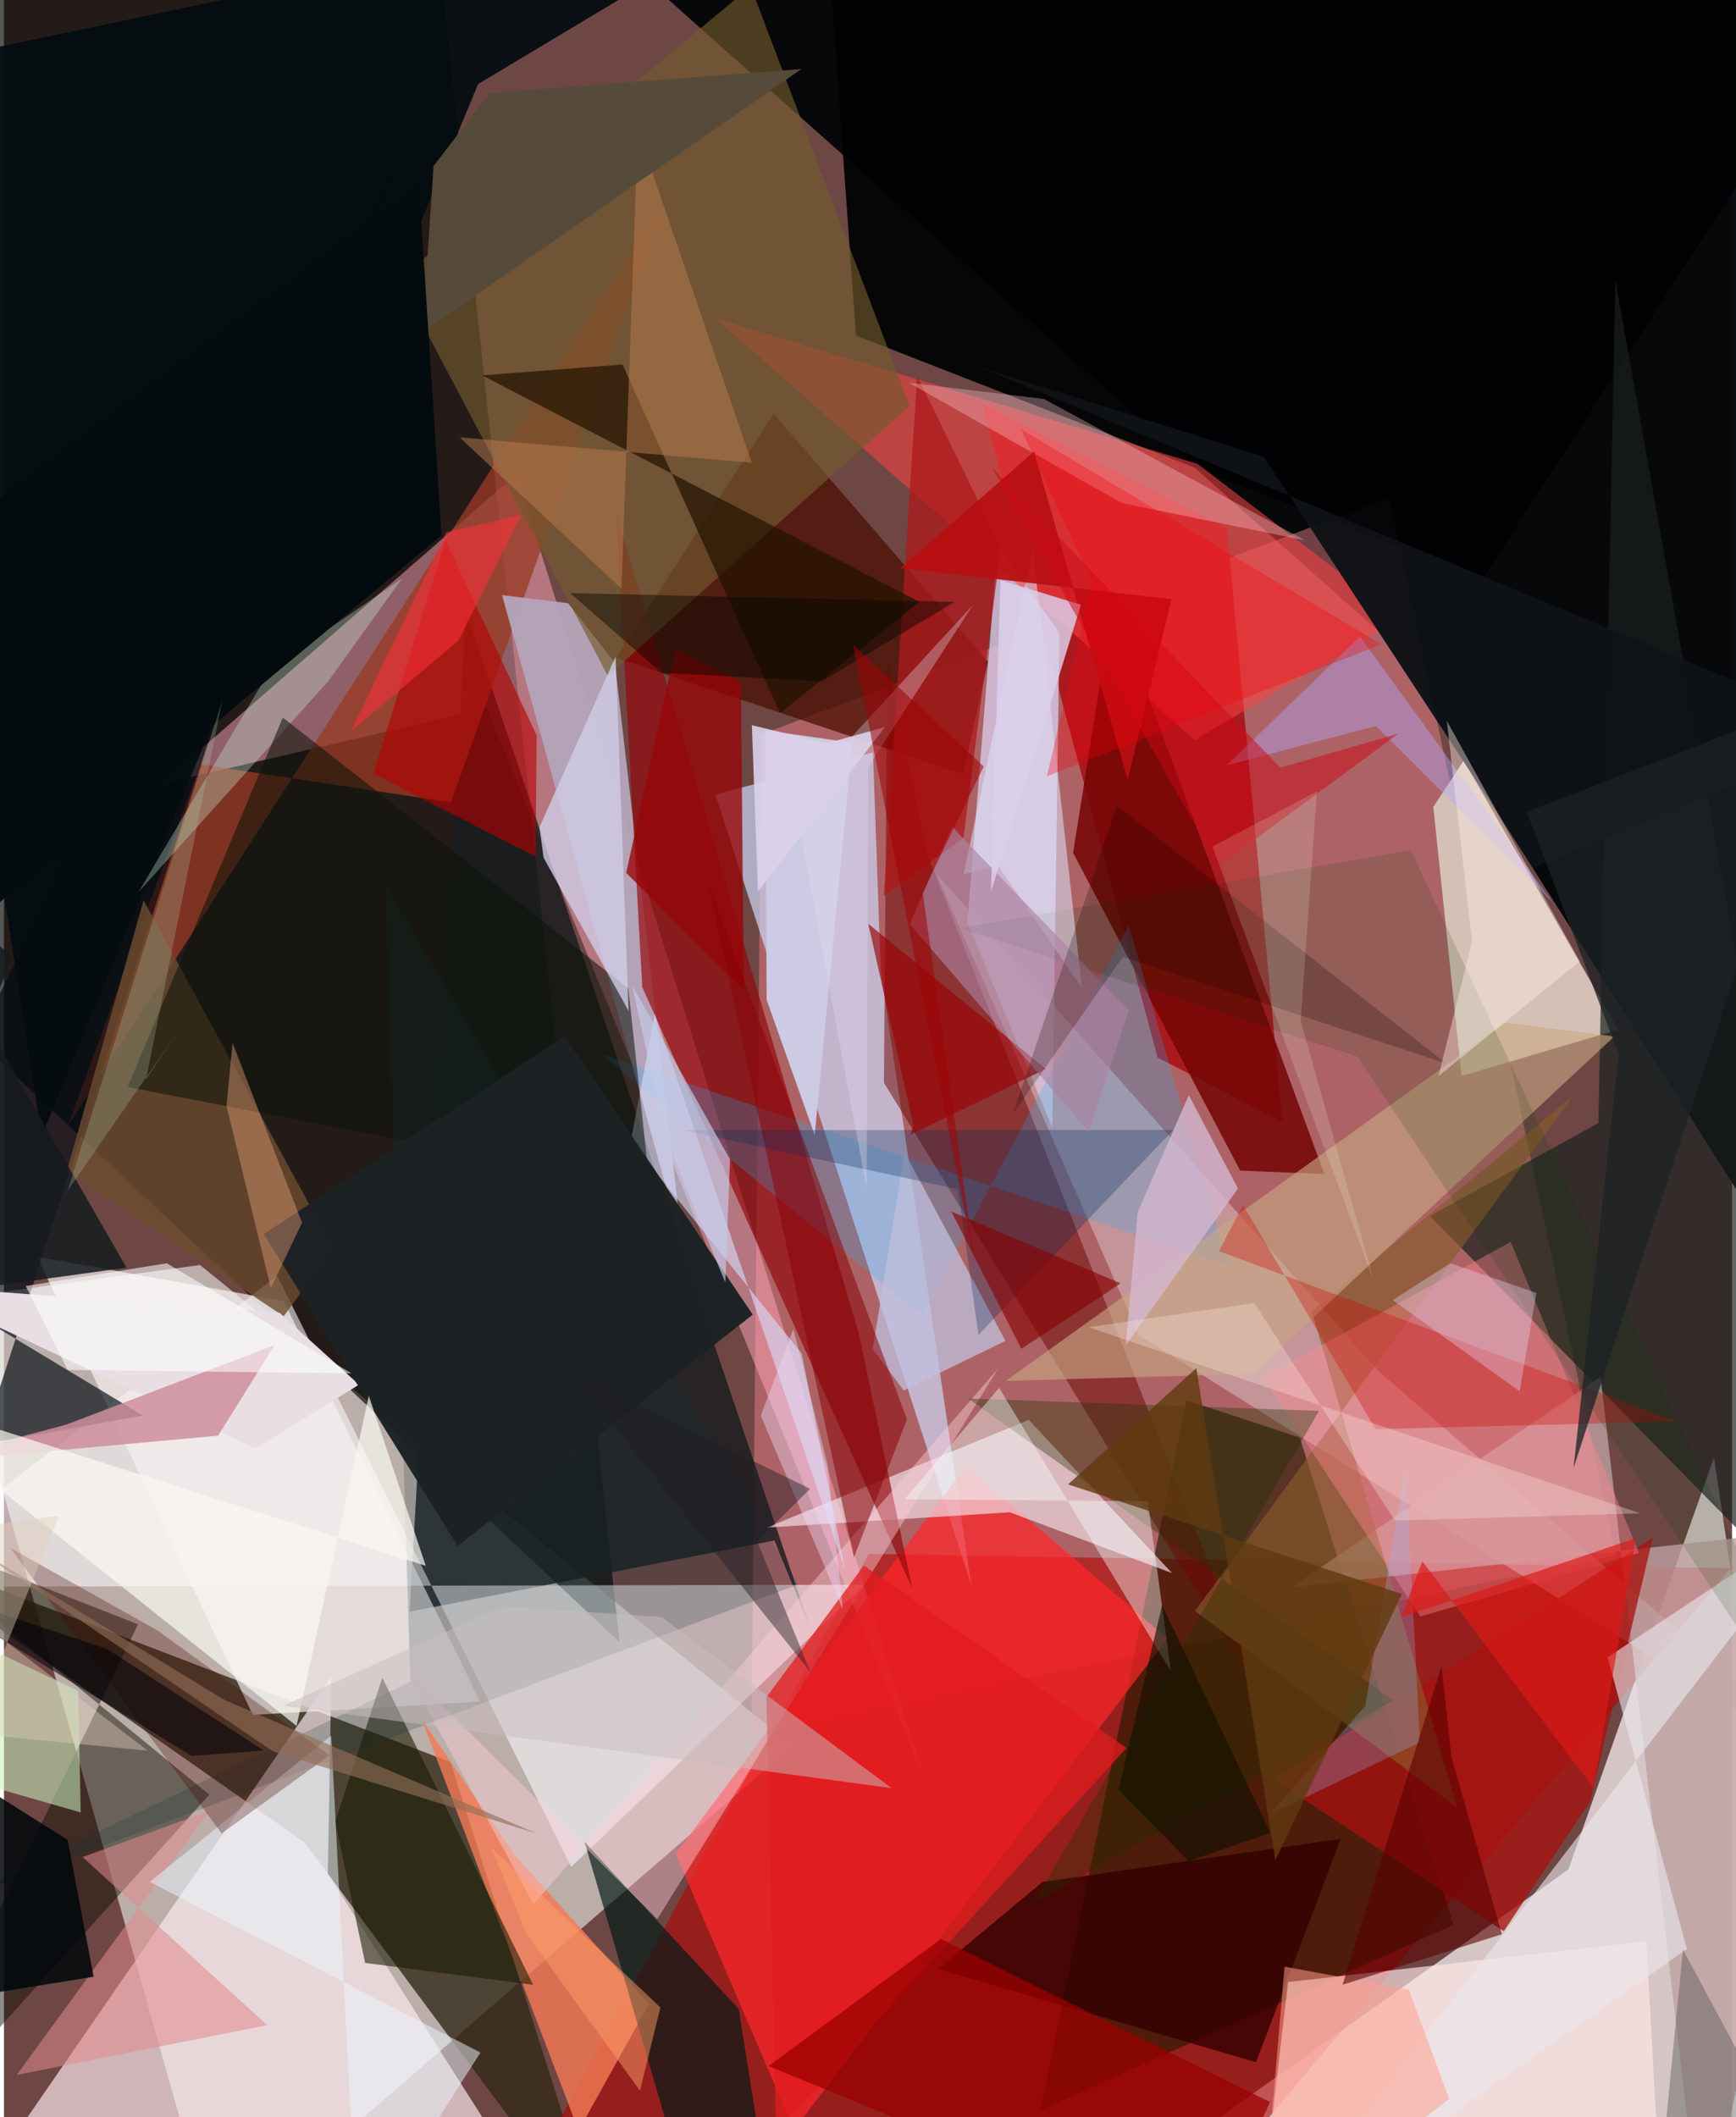 <svg xmlns="http://www.w3.org/2000/svg" width="228" height="278" viewBox="0 0 836 1024"><path fill="#6e4745" d="M0 0h836v1024H0z"/><path fill="#d9d6d1" fill-opacity=".718" d="M94.868 611.85l286.71 232.53L102.384 1086-26.738 628.33z"/><path fill="#040709" fill-opacity=".973" d="M251.945-62L898-19.032l-11.72 670.584-216.46-341.908z"/><path fill="#fef8f9" fill-opacity=".71" d="M827.257 704.952L884.23 1086l-322.51-43.177 195.082-138.61z"/><path fill="#000705" fill-opacity=".675" d="M206.153-62l91.615 856.246L-21.966 494.51-12.558-62z"/><path fill="#ff8992" fill-opacity=".431" d="M779.826 752.288l-418.245 87.19 4.856-484.276 303.636-114.44z"/><path fill="#322917" fill-opacity=".792" d="M216.035 852.291L290.413 1086 145.538 891.206-62 745.83z"/><path fill="#b30200" fill-opacity=".584" d="M418.325 751.56l-149.059 272.776L559.868 1086l275.456-327.48z"/><path fill="#ffa8bd" fill-opacity=".49" d="M233.594 342.543l212.207 519.35-197.857-632.538L75.938 379.17z"/><path fill="#fdeaf0" fill-opacity=".675" d="M158.388 810.88l-1.709 95.378L270.744 1086H-31.36z"/><path fill="#a91a1f" d="M618.453 542.476l-60.334-30.936-84.954-316.29 118.419 60.007z"/><path fill="#d5c0b6" d="M705.162 520.4l75.841-22.398-74.818-130.165-14.71 22.471z"/><path fill="#cddbfc" fill-opacity=".682" d="M420.402 363.937l-76.227 20.372 123.789 382.382-43.78-296.853z"/><path fill="#281900" fill-opacity=".639" d="M701.232 930.99l-199.823 89.72 70.646-343.466 54.84 18.1z"/><path fill="#1a1c20" fill-opacity=".824" d="M390.036 787.265L223.449 295.669l-27.191 483.864 176.422-34.436z"/><path fill="#fcf9ff" fill-opacity=".573" d="M-62 767.515l194.185-150.508 142.243 285.949L416.33 766.473z"/><path fill="#d8c9e9" fill-opacity=".78" d="M507.154 545.39l-41.101-99.34 14.67-182.563 29.886 42.668z"/><path fill="#ff2629" fill-opacity=".718" d="M382.194 1030.09l180.6-237.574-97.264-83.442-140.6 187.476z"/><path fill="#dbc3cb" fill-opacity=".506" d="M664.642 662.918L898 864.678 548.941 645.707 451 422.535z"/><path fill="#010304" fill-opacity=".949" d="M898-2.682L715.11 280.4 412.176 162.285 400.455-1.407z"/><path fill="#1a201f" fill-opacity=".694" d="M771.319 543.177l-81.474 44.956L898 799.977 779.556 135.446z"/><path fill="#f2e0e9" fill-opacity=".675" d="M495.791 686.757l69.272 74.087-78.406-29.39-117.673 7.384z"/><path fill="#4b0e00" fill-opacity=".725" d="M476.007 319.999L372.35 200.101l-76.145 117.983 167.852 56.39z"/><path fill="#f7f0f1" fill-opacity=".686" d="M135.315 629.256l95.067 193.723-110.012 6.452-104.3-221.59z"/><path fill="#993b25" fill-opacity=".769" d="M320.217 95.93L30.85 544.684l64.134-174.988 121.25 18.386z"/><path fill="#b4a4b9" fill-opacity=".969" d="M328.39 603.418l-32.874-282.81-22.567-28.843-31.966-3.923z"/><path fill="#6c0603" fill-opacity=".51" d="M609.636 823.125L425.703 523.684l1.637-203.905 19.25 93.224z"/><path fill="#000a12" fill-opacity=".659" d="M-10.927 698.713l78.201-14.063L-62 606.84 189.014 79.58z"/><path fill="#93070b" fill-opacity=".675" d="M308.816 477.522l130.578 290.735-25.711-122.929-117.599-397.463z"/><path fill="#fd4141" fill-opacity=".553" d="M576.035 357.976L344.283 154.018 577.46 224.37l97.798 74.758z"/><path fill="#ffe8e8" fill-opacity=".663" d="M794.596 938.955l-173.389 19.684-11.05 94.994 192.366 31.127z"/><path fill="#0f0d00" fill-opacity=".471" d="M-62 735.944L99.364 868.018-62 1047.1 64.875 785.62z"/><path fill="#040c0f" fill-opacity=".933" d="M18.221 549.424l211.172-508.78L400.817-62-62 35.123z"/><path fill="#750505" fill-opacity=".863" d="M598.053 566.182L517.208 412.46l19.398-121.704 102.188 277.101z"/><path fill="#f47954" fill-opacity=".808" d="M311.989 969.305l-65.199-72.45-44.744-65.293 75.95 198.951z"/><path fill="#011a17" fill-opacity=".675" d="M322.322 1033.284L373.605 1086 355.48 971.691l-74.54-80.684z"/><path fill="#6d4c2f" fill-opacity=".808" d="M67.55 435.404L30.41 566.309 135.3 636.65l23.964-32.897z"/><path fill="#bea0a0" fill-opacity=".788" d="M772.4 665.963L821.448 1086 898 737.308l-275.235 30.42z"/><path fill="#735a2d" fill-opacity=".647" d="M191.04 135.142L361.263-6.512l76.9 202.834-146.004 130.596z"/><path fill="#1faffb" fill-opacity=".235" d="M592.506 612.569l-48.407-164.822-100.012 188.547L289.1 509.85z"/><path fill="#a61210" fill-opacity=".776" d="M767.466 871.14l-41.898 62.93-111.201-73.354L797.672 743.79z"/><path fill="#cdcae3" d="M410.444 359.257l-42.097-6.016.615 130.36 23.246 65.406z"/><path fill="#c8f0bc" fill-opacity=".561" d="M37.118 876.602l-1.196-58.767-82.877-39.394L-62 848.161z"/><path fill="#e9dee4" d="M-45.344 621.707l178.64 13.22 38.475 34.787-50.056 30.786z"/><path fill="#fcd0db" fill-opacity=".435" d="M316.089 928.205L193.89 806.76l62.338 114.273L481.035 661.8z"/><path fill="#b70000" fill-opacity=".608" d="M178.716 374.132l34.872-112.894 44.106 94.418-.505 58.651z"/><path fill="#330001" fill-opacity=".816" d="M451.91 952.32l153.8 45.1 40.949-107.984-144.273 20.807z"/><path fill="#171a00" fill-opacity=".573" d="M256.002 959.993l-72.95-148.542-22.85 69.746 14.535 68.2z"/><path fill="#d5e0ff" fill-opacity=".588" d="M303.204 551.91l82.673 102.701 21.115 104.92-92.111-268.996z"/><path fill="#0f1216" fill-opacity=".965" d="M609.505 220.957l-137.24-43.311L898 354.576l-158.191 65.12z"/><path fill="#895a2c" fill-opacity=".647" d="M576.179 779.188L759.393 529.74 632.677 634.274l70.382 240.007z"/><path fill="#c0bedd" fill-opacity=".761" d="M435.664 557.183l-15.378 95.257 14.985 20.069 49.209-23.966z"/><path fill="#c9a784" fill-opacity=".616" d="M726.35 494.618l52.666 6.688-174.84 163.16-119.535 3.427z"/><path fill="#ad191b" fill-opacity=".761" d="M482.256 264.714L464.19 405.168l-38.55 28.255 16.164-251.63z"/><path fill="#ff8791" fill-opacity=".404" d="M790.998 751.116L685.24 781.824l-76.13-115.67 119.81-65.449z"/><path fill="#970507" fill-opacity=".78" d="M356.498 329.79l-31.626-16.099-23.843 108.493 56.895 56.677z"/><path fill="#d6ffeb" fill-opacity=".302" d="M156.855 329.49l35.714-49.68-63.4 43.481L65.12 431.44z"/><path fill="#ffcbd5" fill-opacity=".337" d="M629.515 261.394l-126.412-68.417-65.433-7.894 103.164 58.243z"/><path fill="#231300" fill-opacity=".71" d="M442.926 291.087L231.301 181.549l67.935-5.242 76.172 168.625z"/><path fill="#0e130a" fill-opacity=".553" d="M302.038 478.042l10.524 96.622L59.815 525.76l75.084-178.698z"/><path fill="#e9e8ed" fill-opacity=".608" d="M775.805 801.585l38.363 141.071L609.59 1086l272.958-355.389z"/><path fill="#d0cce5" fill-opacity=".792" d="M295.89 317.556l-36.834 82.494 2.011 14.835 41.122 74.105z"/><path fill="#113136" fill-opacity=".204" d="M184.509 427.697L384.173 766.34-29.296 921.866l225.942-108.472z"/><path fill="#ce8e9c" fill-opacity=".847" d="M30.123 689.051l100.835-38.515-27.366 43.855-143.025 13.083z"/><path fill="#1c2125" fill-opacity=".969" d="M362.243 635.836L271.091 501.13l-145.364 95.76 93.743 150.862z"/><path fill="#fbf9f4" fill-opacity=".698" d="M176.505 675.12l-34.97 159.652L-62 672.367l266.07 84.984z"/><path fill="#cf0700" fill-opacity=".325" d="M663.578 691.24l-64.222-108.526-11.528 22.455 221.54 82.279z"/><path fill="#e1898b" fill-opacity=".553" d="M38.044 898.219l61.352-22.421-93.21 127.753 121.193-24.07z"/><path fill="#890306" fill-opacity=".533" d="M436.825 686.465l-25.618 66.734-18.945-87.195-51.624-239.119z"/><path fill="#003d00" fill-opacity=".145" d="M654.728 510.948L898 876.216 680.602 411.269l-218.617 37.605z"/><path fill="#243200" fill-opacity=".357" d="M636.198 682.412l-138.28 238.26 174.296-98.287-205.829-145.991z"/><path fill="#f2ffff" fill-opacity=".412" d="M564.532 808.284l-11.177-82.197-117.679-.939 45.741-53.911z"/><path fill="#dde1fa" fill-opacity=".549" d="M464.248 422.834l33.424-157.7 23.817 212.699-40.474-59.044z"/><path fill="#00080b" fill-opacity=".859" d="M43.385 956.087l-87.056 14.018L-62 831.253l92.83 58.678z"/><path fill="#151b1e" fill-opacity=".851" d="M3.938 462.972L-62 629.852l121.277-16.73L-62 402.137z"/><path fill="#bd7f50" fill-opacity=".494" d="M220.456 211.536l78.283 73.2 7.912-221.775 55.127 160.848z"/><path fill="#e31c1e" fill-opacity=".745" d="M543.024 845.448l-127.003-88.291-47.16 63.698 4.617 210.328z"/><path fill="#9b0000" fill-opacity=".737" d="M453.27 937.829l-83.35 61.444L580.648 1086l31.856-69.308z"/><path fill="#b0a9fd" fill-opacity=".424" d="M656.009 307.91l93.238 128.56-85.5-85.361-72.215 19.032z"/><path fill="#eaf8fc" fill-opacity=".506" d="M230.525 992.756L170.927 1086 158.32 839.494l-87.872 70.671z"/><path fill="#480800" fill-opacity=".306" d="M105.317 886.759l52.179-37.772-83.002-60.263-71.56-40.146z"/><path fill="#d4b7d0" fill-opacity=".796" d="M542.66 650.67l5.834-64.443 24.7-56.578 23.76 45.214z"/><path fill="#0c2a5a" fill-opacity=".298" d="M565.685 546.49l-94.251 99.176-9.9-70.46L328.56 546.6z"/><path fill="#c9bdbf" fill-opacity=".498" d="M135.195 824.977l294.235 39.895-111.228-82.726-77.06-5.288z"/><path fill="#b80e12" fill-opacity=".925" d="M564.796 289.795L543.63 377.24l-45.272-158.856-64.601 56.373z"/><path fill="#ff9d8d" fill-opacity=".533" d="M619.52 951.212l60.087 11.063 19.52 52.857L607.961 1086z"/><path fill="#96b4f8" fill-opacity=".267" d="M685.051 842.744l-7.009-133.282-19.466 115.58-46.325 52.53z"/><path fill="#e89f79" fill-opacity=".427" d="M144.205 591.37l-33.624-86.96-2.912 30.5 21.424 88.06z"/><path fill="#9a0105" fill-opacity=".655" d="M418.155 446.836l85.855 70.182-65.611 31.848 1.602-4.52z"/><path fill="#564b3b" fill-opacity=".992" d="M202.503 160.605l5.319-80.305 27.137-35.309 150.853-11.62z"/><path fill="#030b0e" d="M-61.202 285.652L-62 486.182 211.698 258.94 200.767 89.792z"/><path fill="#dd1916" fill-opacity=".682" d="M789.527 743.96l-113.818 38.372 10.496-27.17 82.806 109.592z"/><path fill="#dfd2ec" fill-opacity=".38" d="M733.262 672.953l-61.429-44.137 27.8-17.814 41.708 14.348z"/><path fill="#ab83a2" fill-opacity=".631" d="M544.078 488.716l-19.176 58.842-86.67-100.589 20.44-47.109z"/><path fill="#dcd1eb" fill-opacity=".824" d="M505.5 342.982l-28.016 88.232 4.587-150.583 38.933 11.859z"/><path fill="#590001" fill-opacity=".592" d="M695.452 805.88l4.795 43.872 24.415 85.767-77.087 24.437z"/><path fill="#4d514e" fill-opacity=".4" d="M898 1046.51L798.14 1086l14.141-143.036 72.35 134.75z"/><path fill="#cb0916" fill-opacity=".506" d="M587.686 418.94L477.879 226.044l139.631 145.24 57.212-16.518z"/><path fill="#fae1dc" fill-opacity=".333" d="M524.589 641.904l266.98 90-118.675 3.548-68.003-105.19z"/><path fill="#fa2e39" fill-opacity=".588" d="M219.882 309.784l-51.89 43.807 45.89-96.054 36.3-8.481z"/><path fill="#afc6a9" fill-opacity=".267" d="M30.741 575.971l52.607-75.906-14.604 21.949 36.893-183.253z"/><path fill="#160700" fill-opacity=".239" d="M541.31 462.724l-53.236 76.093 50.306-149.201 159.457 124.808z"/><path fill="#ffefe7" fill-opacity=".416" d="M693.98 520.487l68.323-55.541-64.312-116.368 12.257 106.763z"/><path fill="#870002" fill-opacity=".616" d="M458.313 585.958l33.86 66.424 40.122-26.328 7.864-5.361z"/><path fill="#e2dbf4" fill-opacity=".333" d="M468.783 292.57L418.1 370.923l-.726 204.143-34.995-188.539z"/><path fill="#ebdafa" fill-opacity=".424" d="M398.424 708.276l-16.529-65.486-15.753 41.858 39.685 93.897z"/><path fill="#111001" fill-opacity=".635" d="M612.666 886.472l-39.514 13.668-33.982-34.41 21.122-89.419z"/><path fill="#201c23" fill-opacity=".443" d="M364.364 745.43l25.77 63.276-115.866-145.121 115.772 56.51z"/><path fill="#1c2125" fill-opacity=".757" d="M781.197 509.983L759.323 709.94 881.7 336.414l-144.99 56.247z"/><path fill="#5f3a10" fill-opacity=".8" d="M676.288 770.945l-61.229 128.76-38.252-237.981L514.8 717.95z"/><path fill="#00010a" fill-opacity=".565" d="M49.973 797.594l75.755 49.093-35.061 2.559-134.84-83.089z"/><path fill="#dbd1e9" fill-opacity=".914" d="M426.227 351.655l-61.474 79.639-2.926-80.531 36.225 8.724z"/><path fill="#030502" fill-opacity=".443" d="M318.046 325.43l77.656 4.093 64.224-38.422-185.935-4.218z"/><path fill="#f2000c" fill-opacity=".314" d="M526.417 281.42l-21.849 94.019 161.776-63.818L492.07 207.585z"/><path fill="#f3ffeb" fill-opacity=".165" d="M627.325 493.79l35.774 126.975-78.44-211.286 50.54-26.756z"/><path fill="#ffa06a" fill-opacity=".482" d="M317.567 970.91l-81.81-77.167 16.842 41.3 55.097 76.141z"/><path fill="#9e0205" fill-opacity=".557" d="M410.82 311.97l63.175 58.738-29.563 60.964 25.329 179.755z"/><path fill="#916f56" fill-opacity=".627" d="M130.132 847.07l127.699 39.768-151.02-64.552-126.14-76.897z"/><path fill="#c5c9e9" fill-opacity=".675" d="M351.261 560.781l-2.309 59.452-29.057-70.024-16.018-73.659z"/><path fill="#fdfeff" fill-opacity=".565" d="M78.799 610.997l89.348 53.249-137.305-1.656-20.307-40.586z"/><path fill="#e0cebb" fill-opacity=".424" d="M69.513 846.742L-62 745.388l88.681-12.395-42.968 105.384z"/></svg>